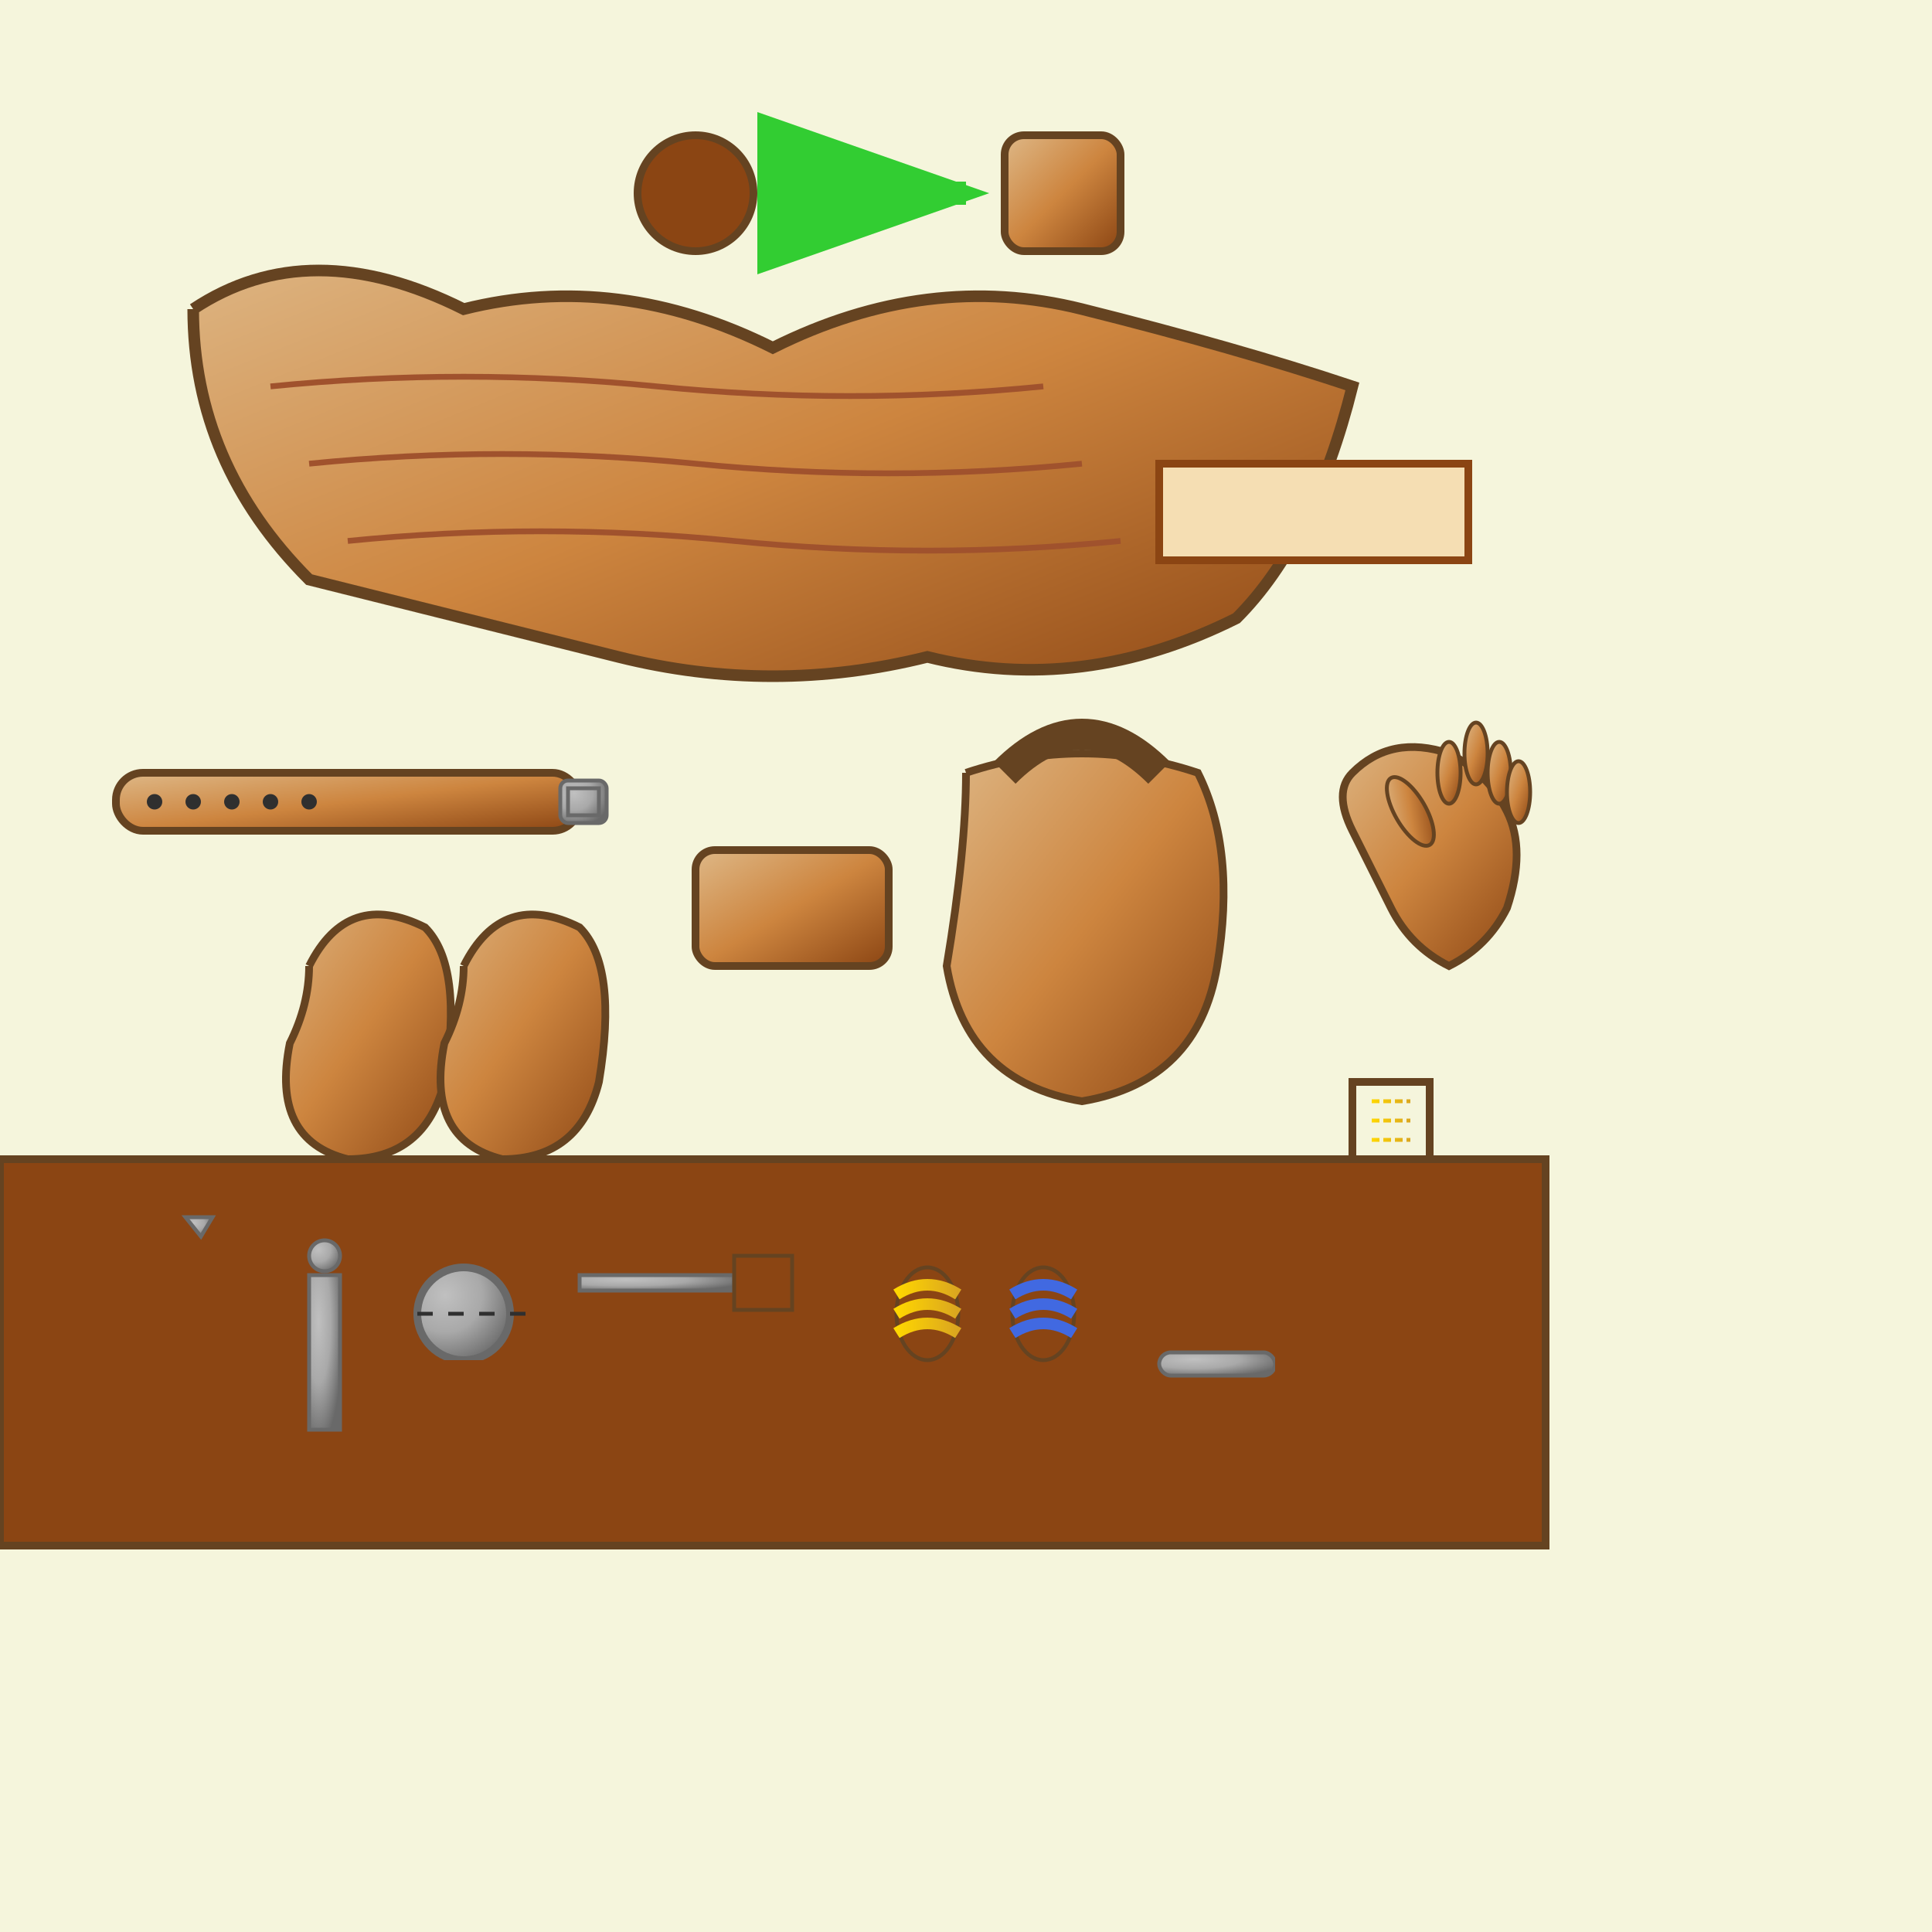 <svg viewBox="0 0 500 500" xmlns="http://www.w3.org/2000/svg">
  <defs>
    <linearGradient id="leatherGradient" x1="0%" y1="0%" x2="100%" y2="100%">
      <stop offset="0%" stop-color="#DEB887"/>
      <stop offset="50%" stop-color="#CD853F"/>
      <stop offset="100%" stop-color="#8B4513"/>
    </linearGradient>
    <radialGradient id="toolGradient" cx="0.3" cy="0.3" r="0.8">
      <stop offset="0%" stop-color="#C0C0C0"/>
      <stop offset="50%" stop-color="#A9A9A9"/>
      <stop offset="100%" stop-color="#696969"/>
    </radialGradient>
    <linearGradient id="stitchGradient" x1="0%" y1="0%" x2="100%" y2="0%">
      <stop offset="0%" stop-color="#FFD700"/>
      <stop offset="100%" stop-color="#DAA520"/>
    </linearGradient>
  </defs>  <!-- Background -->
  <rect width="500" height="500" fill="#F5F5DC"/>
  
  <!-- Leather workshop table -->
  <rect x="0" y="300" width="400" height="100" fill="#8B4513" stroke="#654321" stroke-width="2"/>
  
  <!-- Large leather hide -->
  <path d="M50 80 Q80 60 120 80 Q160 70 200 90 Q240 70 280 80 Q320 90 350 100 Q340 140 320 160 Q280 180 240 170 Q200 180 160 170 Q120 160 80 150 Q50 120 50 80" 
    fill="url(#leatherGradient)" stroke="#654321" stroke-width="3"/>
  
  <!-- Leather texture lines -->
  <path d="M70 100 Q120 95 170 100 Q220 105 270 100" stroke="#A0522D" stroke-width="1.5" fill="none"/>
  <path d="M80 120 Q130 115 180 120 Q230 125 280 120" stroke="#A0522D" stroke-width="1.5" fill="none"/>
  <path d="M90 140 Q140 135 190 140 Q240 145 290 140" stroke="#A0522D" stroke-width="1.5" fill="none"/>
  
  <!-- Leather boots -->
  <path d="M80 250 Q90 230 110 240 Q120 250 115 280 Q110 300 90 300 Q70 295 75 270 Q80 260 80 250" 
    fill="url(#leatherGradient)" stroke="#654321" stroke-width="2"/>
  <path d="M120 250 Q130 230 150 240 Q160 250 155 280 Q150 300 130 300 Q110 295 115 270 Q120 260 120 250" 
    fill="url(#leatherGradient)" stroke="#654321" stroke-width="2"/>
  
  <!-- Boot laces -->
  <path d="M85 245 L105 245" stroke="url(#stitchGradient)" stroke-width="2"/>
  <path d="M85 255 L105 255" stroke="url(#stitchGradient)" stroke-width="2"/>
  <path d="M85 265 L105 265" stroke="url(#stitchGradient)" stroke-width="2"/>
  
  <path d="M125 245 L145 245" stroke="url(#stitchGradient)" stroke-width="2"/>
  <path d="M125 255 L145 255" stroke="url(#stitchGradient)" stroke-width="2"/>
  <path d="M125 265 L145 265" stroke="url(#stitchGradient)" stroke-width="2"/>
  
  <!-- Leather bag -->
  <path d="M250 200 Q280 190 310 200 Q320 220 315 250 Q310 280 280 285 Q250 280 245 250 Q250 220 250 200" 
    fill="url(#leatherGradient)" stroke="#654321" stroke-width="2"/>
  
  <!-- Bag handle -->
  <path d="M260 200 Q280 180 300 200" stroke="#654321" stroke-width="8" fill="none"/>
  
  <!-- Bag stitching -->
  <path d="M255 210 L305 210" stroke="url(#stitchGradient)" stroke-width="1" stroke-dasharray="3,2"/>
  <path d="M250 240 L310 240" stroke="url(#stitchGradient)" stroke-width="1" stroke-dasharray="3,2"/>
  <path d="M252 270 L308 270" stroke="url(#stitchGradient)" stroke-width="1" stroke-dasharray="3,2"/>
  
  <!-- Leather wallet -->
  <rect x="180" y="220" width="50" height="30" rx="5" fill="url(#leatherGradient)" stroke="#654321" stroke-width="2"/>
  <path d="M185 235 L225 235" stroke="url(#stitchGradient)" stroke-width="1" stroke-dasharray="2,1"/>
  
  <!-- Leather crafting tools -->
  <!-- Awl -->
  <rect x="50" y="320" width="3" height="60" fill="#8B4513"/>
  <path d="M48 315 L55 315 L52 320 Z" fill="url(#toolGradient)" stroke="#696969" stroke-width="1"/>
  
  <!-- Leather punch -->
  <rect x="80" y="330" width="8" height="40" fill="url(#toolGradient)" stroke="#696969" stroke-width="1"/>
  <circle cx="84" cy="325" r="4" fill="url(#toolGradient)" stroke="#696969" stroke-width="1"/>
  
  <!-- Stitching wheel -->
  <circle cx="120" cy="340" r="12" fill="url(#toolGradient)" stroke="#696969" stroke-width="2"/>
  <rect x="115" y="352" width="10" height="25" fill="#8B4513"/>
  <!-- Wheel teeth -->
  <path d="M108 340 L112 340 M116 340 L120 340 M124 340 L128 340 M132 340 L136 340" stroke="#2F2F2F" stroke-width="1"/>
  
  <!-- Cutting knife -->
  <rect x="150" y="330" width="40" height="4" fill="url(#toolGradient)" stroke="#696969" stroke-width="1"/>
  <rect x="190" y="325" width="15" height="14" fill="#8B4513" stroke="#654321" stroke-width="1"/>
  
  <!-- Thread spools -->
  <ellipse cx="240" cy="340" rx="8" ry="12" fill="#8B4513" stroke="#654321" stroke-width="1"/>
  <path d="M232 335 Q240 330 248 335" stroke="url(#stitchGradient)" stroke-width="3" fill="none"/>
  <path d="M232 340 Q240 335 248 340" stroke="url(#stitchGradient)" stroke-width="3" fill="none"/>
  <path d="M232 345 Q240 340 248 345" stroke="url(#stitchGradient)" stroke-width="3" fill="none"/>
  
  <ellipse cx="270" cy="340" rx="8" ry="12" fill="#8B4513" stroke="#654321" stroke-width="1"/>
  <path d="M262 335 Q270 330 278 335" stroke="#4169E1" stroke-width="3" fill="none"/>
  <path d="M262 340 Q270 335 278 340" stroke="#4169E1" stroke-width="3" fill="none"/>
  <path d="M262 345 Q270 340 278 345" stroke="#4169E1" stroke-width="3" fill="none"/>
  
  <!-- Hammer for leather work -->
  <rect x="300" y="350" width="30" height="6" rx="3" fill="url(#toolGradient)" stroke="#696969" stroke-width="1"/>
  <rect x="330" y="340" width="8" height="25" fill="#8B4513"/>
  
  <!-- Leather belt -->
  <rect x="30" y="200" width="120" height="15" rx="7" fill="url(#leatherGradient)" stroke="#654321" stroke-width="2"/>
  
  <!-- Belt holes -->
  <circle cx="40" cy="207.5" r="2" fill="#2F2F2F"/>
  <circle cx="50" cy="207.5" r="2" fill="#2F2F2F"/>
  <circle cx="60" cy="207.5" r="2" fill="#2F2F2F"/>
  <circle cx="70" cy="207.5" r="2" fill="#2F2F2F"/>
  <circle cx="80" cy="207.5" r="2" fill="#2F2F2F"/>
  
  <!-- Belt buckle -->
  <rect x="145" y="202" width="12" height="11" fill="url(#toolGradient)" stroke="#696969" stroke-width="1" rx="2"/>
  <rect x="147" y="204" width="8" height="7" fill="none" stroke="#696969" stroke-width="1"/>
  
  <!-- Leather gloves -->
  <path d="M350 200 Q360 190 375 195 Q385 200 390 210 Q395 220 390 235 Q385 245 375 250 Q365 245 360 235 Q355 225 350 215 Q345 205 350 200" 
    fill="url(#leatherGradient)" stroke="#654321" stroke-width="2"/>
  
  <!-- Glove fingers -->
  <ellipse cx="375" cy="200" rx="3" ry="8" fill="url(#leatherGradient)" stroke="#654321" stroke-width="1"/>
  <ellipse cx="382" cy="195" rx="3" ry="8" fill="url(#leatherGradient)" stroke="#654321" stroke-width="1"/>
  <ellipse cx="388" cy="200" rx="3" ry="8" fill="url(#leatherGradient)" stroke="#654321" stroke-width="1"/>
  <ellipse cx="393" cy="205" rx="3" ry="8" fill="url(#leatherGradient)" stroke="#654321" stroke-width="1"/>
  
  <!-- Glove thumb -->
  <ellipse cx="365" cy="210" rx="4" ry="10" fill="url(#leatherGradient)" stroke="#654321" stroke-width="1" transform="rotate(-30 365 210)"/>
  
  <!-- Reform/change arrows (transformation theme) -->
  <path d="M200 50 L250 50" stroke="#32CD32" stroke-width="6" marker-end="url(#arrowGreen)"/>
  <defs>
  <marker id="arrowGreen" markerWidth="10" markerHeight="7" refX="9" refY="3.5" orient="auto">
  <polygon points="0 0, 10 3.5, 0 7" fill="#32CD32"/>
  </marker>
  </defs>
  
  <!-- Before/after transformation -->
  <circle cx="180" cy="50" r="15" fill="#8B4513" stroke="#654321" stroke-width="2"/>
  
  <rect x="260" y="35" width="30" height="30" rx="5" fill="url(#leatherGradient)" stroke="#654321" stroke-width="2"/>
  
  <!-- Stitching pattern demonstration -->
  <path d="M350 300 L350 280 L370 280 L370 300 L350 300" stroke="#654321" stroke-width="2" fill="none"/>
  <path d="M355 285 L365 285 M355 290 L365 290 M355 295 L365 295" stroke="url(#stitchGradient)" stroke-width="1" stroke-dasharray="2,1"/>
  
  <!-- Chinese character -->
  
  <!-- Workshop sign -->
  <rect x="300" y="120" width="80" height="25" fill="#F5DEB3" stroke="#8B4513" stroke-width="2"/>
  
</svg> 